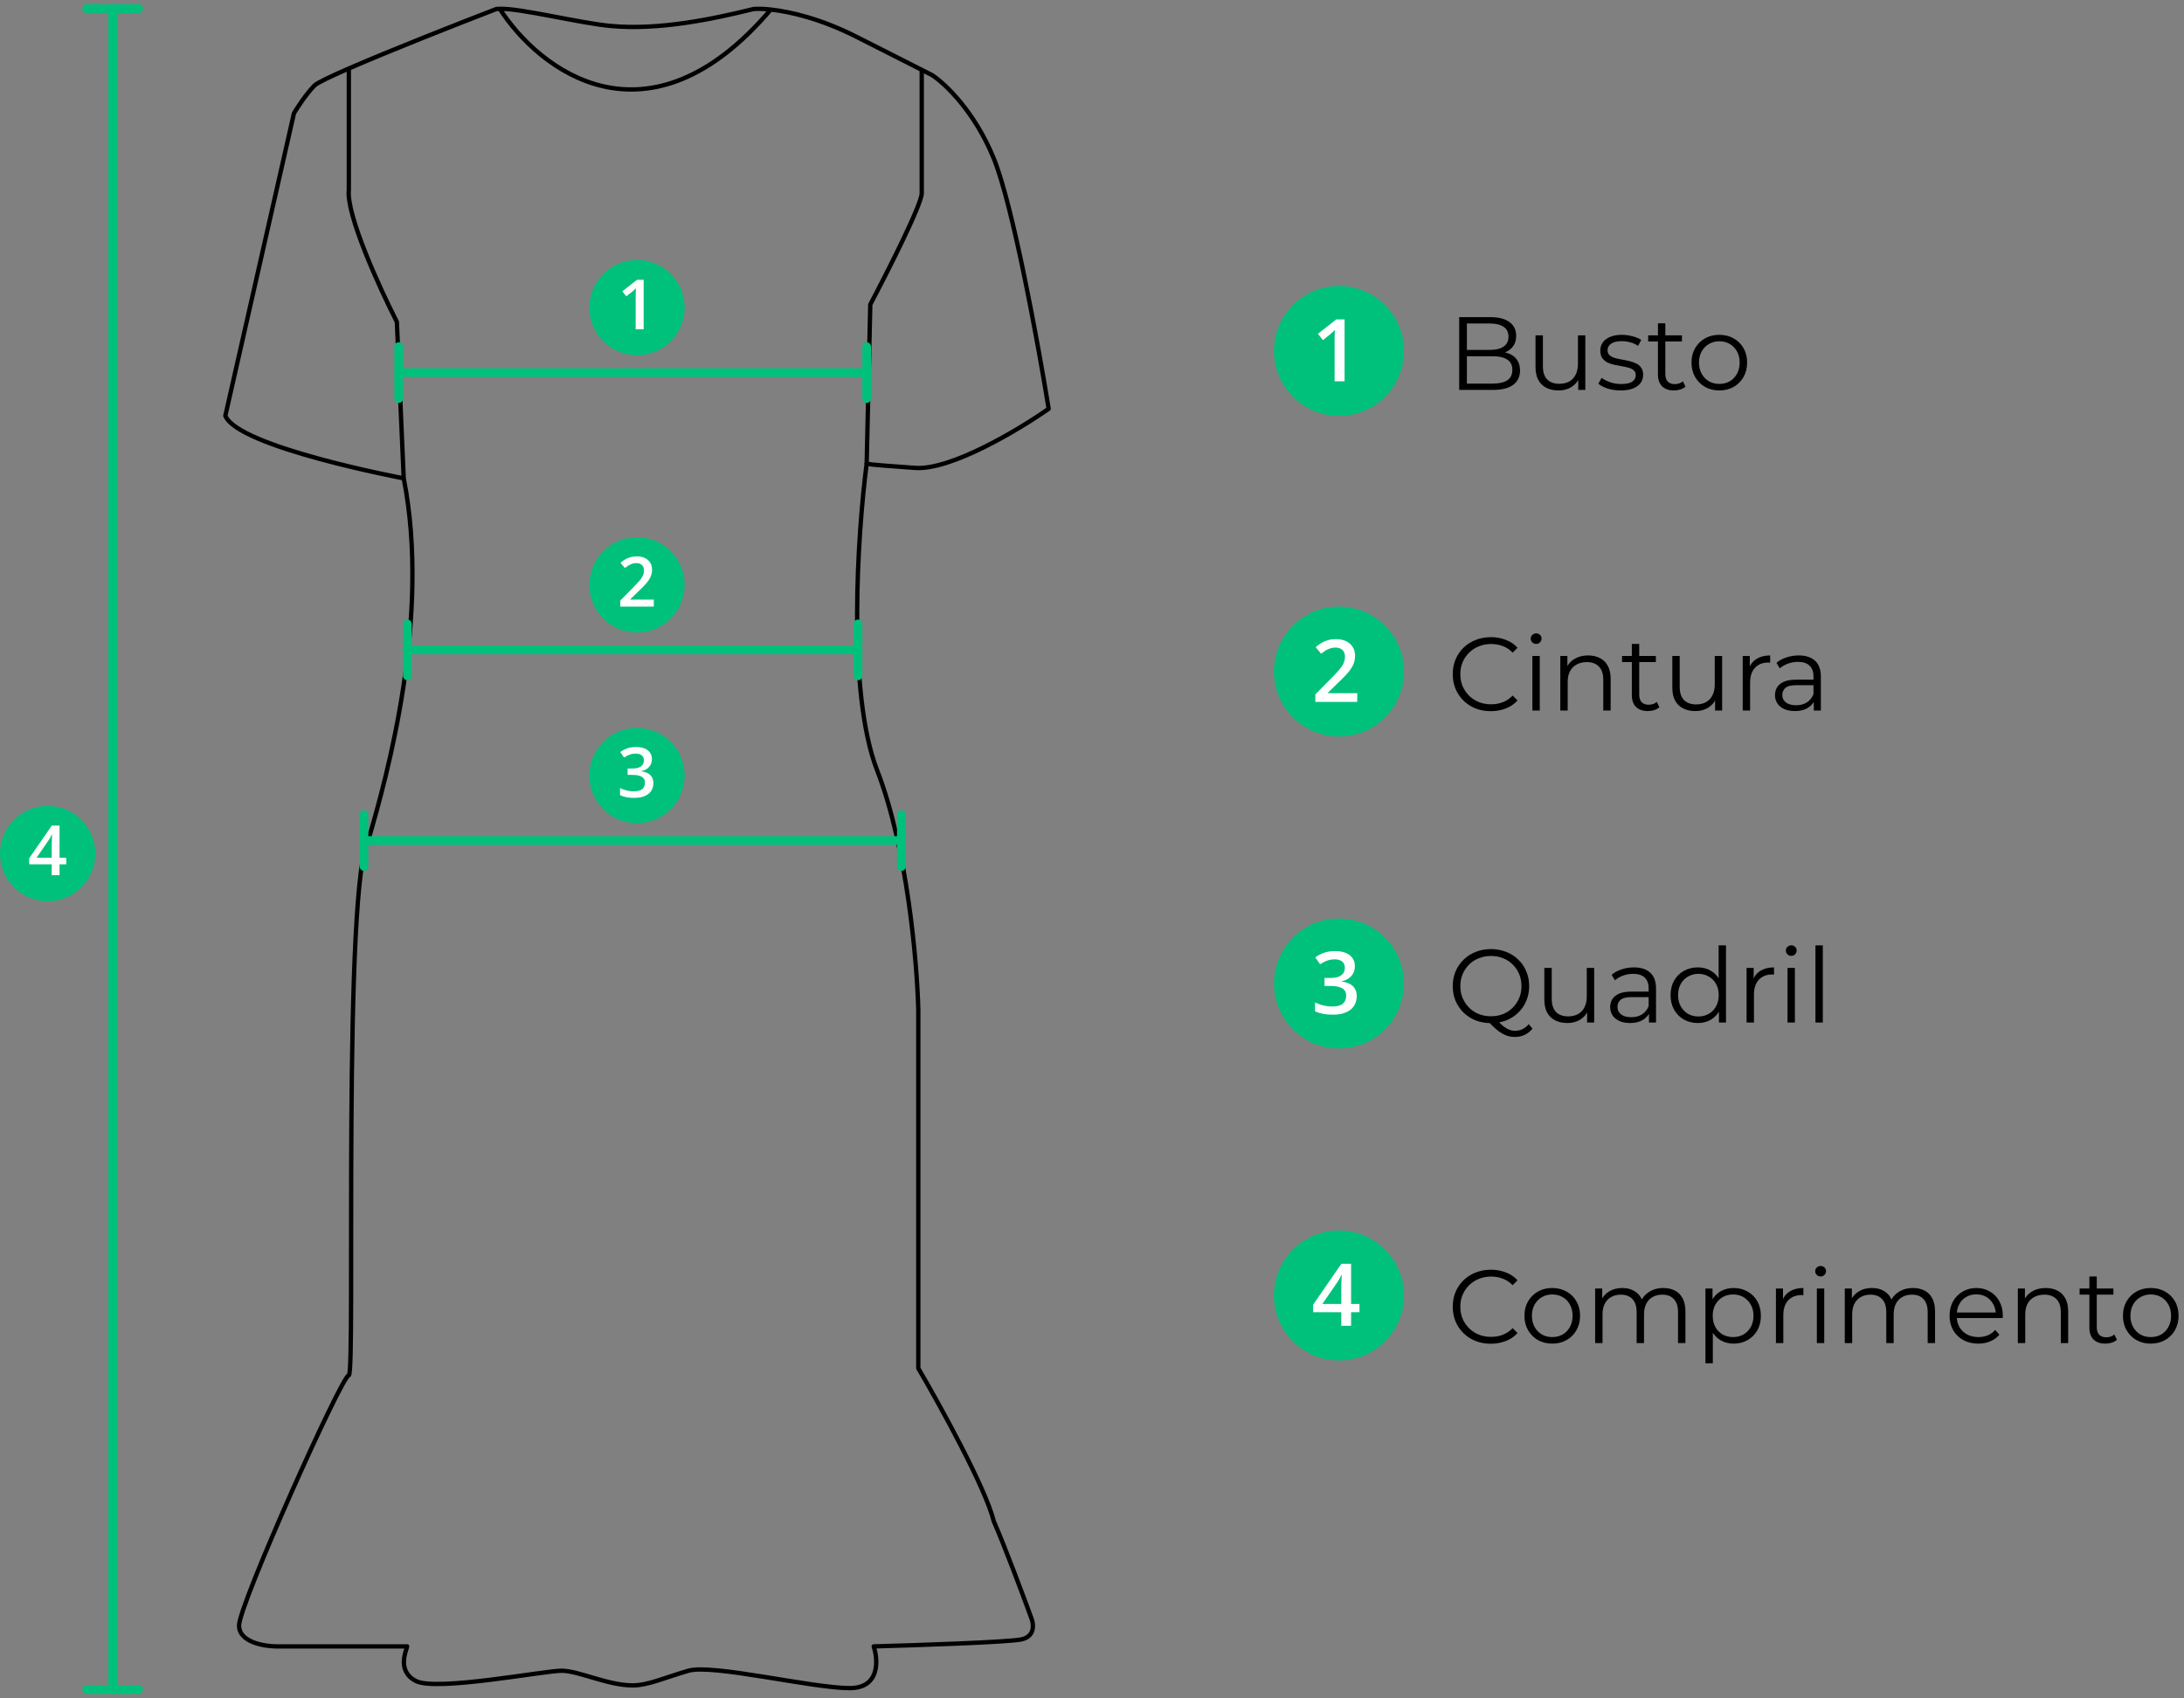 <svg width="252" height="196" viewBox="0 0 252 196" fill="none" xmlns="http://www.w3.org/2000/svg">
<rect x="0" y="0" width="252" height="196" fill="#808080" stroke="none"/>
<path d="M100 53.5C98.944 61.657 97.725 79.913 101.208 88.9C104.692 97.886 105.826 111.099 105.958 116.582V157.904C108.465 162.184 113.717 171.705 114.667 175.557C115.933 178.445 118.097 184.249 119.021 186.79C119.285 187.459 119.417 188.876 117.833 189.197C116.25 189.518 105.826 189.866 100.812 190C101.34 191.604 101.525 194.814 98.042 194.814C93.688 194.814 82.208 192.006 79.438 192.808C76.667 193.61 74.775 194.5 73 194.5C70.104 194.5 66.771 192.808 64.792 192.808C62.812 192.808 50.375 195.204 48 194C45.648 192.808 46.979 190.267 46.979 190H31.938C30.486 190 27.583 189.518 27.583 187.592C27.583 185.185 39.458 158.707 40.25 158.707C41.042 158.707 39.458 101.337 42.625 96.522C44.604 89.702 49.75 71.247 46.583 55.2M100 53.5C100.644 53.669 102.561 53.762 105.562 53.996C109.679 54.317 117.569 49.583 121 47.176C119.812 39.821 116.883 23.746 114.667 18.29C112.45 12.834 108.993 9.598 107.542 8.662C107.369 8.574 106.988 8.381 106.354 8.06M100 53.5C99.916 53.415 100.036 53.536 100 53.5ZM100 53.5L100.417 35.14C102.396 31.396 106.354 23.586 106.354 22.302C106.354 21.018 106.354 12.272 106.354 8.06M46.583 55.2C46.583 55.2 27.429 51.599 26 47.978L33.917 13.075C34.312 12.406 35.342 10.828 36.292 9.865C36.589 9.564 38.105 8.838 40.25 7.903M46.583 55.2L45.792 37.146C43.812 33.268 39.933 24.79 40.25 21.901C40.25 18.691 40.25 11.232 40.25 7.903M57.667 1.019C57.525 1.024 57.393 1.031 57.271 1.039C52.735 2.786 44.97 5.847 40.25 7.903M57.667 1.019C59.966 0.926 66.902 2.672 70.5 3C76 3.5 82.076 2.243 86.958 1.039C87.399 1.002 88.072 1.01 88.938 1.104M57.667 1.019C62.153 8.023 74.688 17.845 88.938 1.104M88.938 1.104C91.182 1.347 94.719 2.164 98.833 4.249C102.67 6.193 105.049 7.398 106.354 8.06" stroke="black" stroke-width="0.5" stroke-linejoin="round"/>
<path d="M47 78L47 72" stroke="#00C17C" stroke-linecap="round"/>
<path d="M99 78L99 72" stroke="#00C17C" stroke-linecap="round"/>
<path d="M47 75L99 75" stroke="#00C17C" stroke-linecap="round"/>
<path d="M104 100L104 94" stroke="#00C17C" stroke-linecap="round"/>
<path d="M42 100L42 94" stroke="#00C17C" stroke-linecap="round"/>
<path d="M42 97H104" stroke="#00C17C" stroke-linecap="round"/>
<path d="M13 195L13 1" stroke="#00C17C" stroke-linecap="round"/>
<path d="M16 1L10 1" stroke="#00C17C" stroke-linecap="round"/>
<path d="M16 195L10 195" stroke="#00C17C" stroke-linecap="round"/>
<path d="M46 46L46 40" stroke="#00C17C" stroke-linecap="round"/>
<path d="M100 46L100 40" stroke="#00C17C" stroke-linecap="round"/>
<path d="M46 43L100 43" stroke="#00C17C" stroke-linecap="round"/>
<circle cx="73.5" cy="35.5" r="5.5" fill="#00C17C"/>
<path d="M74.269 38H73.348V34.324C73.348 34.202 73.349 34.079 73.352 33.957C73.354 33.835 73.357 33.715 73.359 33.598C73.365 33.48 73.371 33.368 73.379 33.262C73.324 33.322 73.257 33.387 73.176 33.457C73.098 33.527 73.014 33.6 72.926 33.676L72.269 34.199L71.809 33.617L73.504 32.289H74.269V38Z" fill="white"/>
<circle cx="73.5" cy="67.5" r="5.5" fill="#00C17C"/>
<path d="M75.438 70H71.57V69.309L73.051 67.809C73.337 67.517 73.573 67.266 73.758 67.055C73.943 66.841 74.079 66.639 74.168 66.449C74.259 66.259 74.305 66.052 74.305 65.828C74.305 65.552 74.225 65.344 74.066 65.203C73.908 65.06 73.698 64.988 73.438 64.988C73.19 64.988 72.961 65.038 72.75 65.137C72.542 65.233 72.326 65.371 72.102 65.551L71.598 64.945C71.757 64.81 71.926 64.686 72.106 64.574C72.288 64.462 72.491 64.374 72.715 64.309C72.939 64.241 73.194 64.207 73.481 64.207C73.842 64.207 74.155 64.272 74.418 64.402C74.681 64.53 74.883 64.708 75.023 64.938C75.167 65.167 75.238 65.434 75.238 65.738C75.238 66.046 75.177 66.329 75.055 66.59C74.932 66.85 74.758 67.108 74.531 67.363C74.305 67.616 74.035 67.891 73.723 68.188L72.734 69.152V69.195H75.438V70Z" fill="white"/>
<circle cx="73.5" cy="89.5" r="5.5" fill="#00C17C"/>
<path d="M75.219 87.594C75.219 87.852 75.167 88.076 75.062 88.266C74.958 88.456 74.815 88.612 74.633 88.734C74.453 88.854 74.245 88.94 74.008 88.992V89.019C74.463 89.077 74.807 89.22 75.039 89.449C75.273 89.678 75.391 89.982 75.391 90.359C75.391 90.69 75.311 90.986 75.152 91.246C74.993 91.504 74.75 91.707 74.422 91.856C74.094 92.004 73.672 92.078 73.156 92.078C72.846 92.078 72.559 92.053 72.293 92.004C72.03 91.954 71.78 91.875 71.543 91.766V90.949C71.785 91.069 72.043 91.162 72.316 91.227C72.59 91.292 72.849 91.324 73.094 91.324C73.57 91.324 73.91 91.236 74.113 91.059C74.316 90.879 74.418 90.632 74.418 90.316C74.418 90.113 74.365 89.947 74.258 89.816C74.154 89.686 73.991 89.588 73.769 89.523C73.551 89.458 73.268 89.426 72.922 89.426H72.418V88.688H72.926C73.257 88.688 73.522 88.648 73.723 88.57C73.923 88.49 74.068 88.379 74.156 88.238C74.247 88.098 74.293 87.934 74.293 87.746C74.293 87.501 74.213 87.311 74.055 87.176C73.896 87.038 73.66 86.969 73.348 86.969C73.155 86.969 72.979 86.991 72.82 87.035C72.664 87.079 72.519 87.135 72.387 87.203C72.254 87.271 72.128 87.344 72.008 87.422L71.566 86.785C71.783 86.624 72.04 86.487 72.34 86.375C72.639 86.263 72.988 86.207 73.387 86.207C73.973 86.207 74.424 86.333 74.742 86.586C75.06 86.836 75.219 87.172 75.219 87.594Z" fill="white"/>
<circle cx="5.5" cy="98.5" r="5.5" fill="#00C17C"/>
<path d="M7.645 99.746H6.871V101H5.965V99.746H3.367V99.051L5.977 95.273H6.871V98.984H7.645V99.746ZM5.965 98.984V97.566C5.965 97.449 5.966 97.331 5.969 97.211C5.974 97.088 5.979 96.971 5.984 96.859C5.99 96.747 5.995 96.644 6 96.551C6.005 96.454 6.009 96.375 6.012 96.312H5.98C5.931 96.417 5.876 96.523 5.816 96.633C5.757 96.74 5.693 96.844 5.625 96.945L4.219 98.984H5.965Z" fill="white"/>
<circle cx="154.5" cy="40.5" r="7.5" fill="#00C17C"/>
<path d="M155.144 44H153.991V39.405C153.991 39.252 153.993 39.099 153.996 38.946C153.999 38.793 154.003 38.644 154.006 38.497C154.012 38.351 154.021 38.211 154.03 38.077C153.962 38.152 153.877 38.233 153.776 38.321C153.679 38.409 153.575 38.5 153.464 38.595L152.644 39.249L152.067 38.522L154.187 36.861H155.144V44Z" fill="white"/>
<circle cx="154.5" cy="77.5" r="7.5" fill="#00C17C"/>
<path d="M156.604 81H151.77V80.136L153.62 78.261C153.978 77.896 154.273 77.582 154.504 77.318C154.735 77.051 154.906 76.799 155.017 76.561C155.131 76.324 155.188 76.065 155.188 75.785C155.188 75.44 155.088 75.18 154.89 75.004C154.691 74.825 154.429 74.735 154.104 74.735C153.794 74.735 153.508 74.797 153.244 74.921C152.984 75.041 152.714 75.214 152.434 75.439L151.804 74.682C152.002 74.512 152.214 74.358 152.438 74.218C152.666 74.078 152.92 73.967 153.2 73.886C153.48 73.801 153.799 73.759 154.157 73.759C154.61 73.759 155 73.84 155.329 74.003C155.658 74.162 155.91 74.385 156.086 74.672C156.265 74.958 156.354 75.292 156.354 75.673C156.354 76.057 156.278 76.412 156.125 76.737C155.972 77.063 155.754 77.385 155.471 77.704C155.188 78.02 154.851 78.363 154.46 78.734L153.225 79.94V79.994H156.604V81Z" fill="white"/>
<circle cx="154.5" cy="113.5" r="7.5" fill="#00C17C"/>
<path d="M156.33 111.492C156.33 111.814 156.265 112.094 156.135 112.332C156.005 112.57 155.826 112.765 155.598 112.918C155.373 113.068 155.113 113.175 154.816 113.24V113.274C155.386 113.346 155.816 113.525 156.105 113.812C156.398 114.098 156.545 114.477 156.545 114.949C156.545 115.363 156.446 115.732 156.247 116.058C156.049 116.38 155.744 116.634 155.334 116.819C154.924 117.005 154.396 117.098 153.752 117.098C153.365 117.098 153.005 117.067 152.673 117.005C152.344 116.943 152.032 116.844 151.735 116.707V115.687C152.038 115.836 152.36 115.952 152.702 116.033C153.044 116.115 153.368 116.155 153.674 116.155C154.27 116.155 154.694 116.045 154.948 115.823C155.202 115.599 155.329 115.289 155.329 114.896C155.329 114.642 155.262 114.433 155.129 114.271C154.999 114.108 154.795 113.986 154.519 113.904C154.245 113.823 153.892 113.782 153.459 113.782H152.829V112.859H153.464C153.877 112.859 154.209 112.811 154.46 112.713C154.711 112.612 154.891 112.474 155.002 112.298C155.116 112.122 155.173 111.917 155.173 111.683C155.173 111.377 155.074 111.139 154.875 110.97C154.676 110.797 154.382 110.711 153.991 110.711C153.75 110.711 153.531 110.739 153.332 110.794C153.137 110.849 152.956 110.919 152.79 111.004C152.624 111.089 152.466 111.18 152.316 111.277L151.765 110.481C152.035 110.28 152.357 110.109 152.731 109.969C153.106 109.829 153.542 109.759 154.04 109.759C154.772 109.759 155.337 109.917 155.734 110.232C156.132 110.545 156.33 110.965 156.33 111.492Z" fill="white"/>
<circle cx="154.5" cy="149.5" r="7.5" fill="#00C17C"/>
<path d="M156.862 151.433H155.896V153H154.763V151.433H151.516V150.563L154.777 145.842H155.896V150.48H156.862V151.433ZM154.763 150.48V148.708C154.763 148.562 154.764 148.413 154.768 148.264C154.774 148.111 154.781 147.964 154.787 147.824C154.794 147.684 154.8 147.556 154.807 147.438C154.813 147.318 154.818 147.219 154.821 147.141H154.782C154.72 147.271 154.652 147.404 154.577 147.541C154.502 147.674 154.423 147.805 154.338 147.932L152.58 150.48H154.763Z" fill="white"/>
<path d="M168.368 45V36.6H171.992C172.928 36.6 173.652 36.788 174.164 37.164C174.684 37.54 174.944 38.072 174.944 38.76C174.944 39.216 174.836 39.6 174.62 39.912C174.412 40.224 174.124 40.46 173.756 40.62C173.396 40.78 173 40.86 172.568 40.86L172.772 40.572C173.308 40.572 173.768 40.656 174.152 40.824C174.544 40.984 174.848 41.228 175.064 41.556C175.28 41.876 175.388 42.276 175.388 42.756C175.388 43.468 175.124 44.02 174.596 44.412C174.076 44.804 173.288 45 172.232 45H168.368ZM169.256 44.268H172.22C172.956 44.268 173.52 44.144 173.912 43.896C174.304 43.64 174.5 43.236 174.5 42.684C174.5 42.14 174.304 41.744 173.912 41.496C173.52 41.24 172.956 41.112 172.22 41.112H169.16V40.38H171.932C172.604 40.38 173.124 40.252 173.492 39.996C173.868 39.74 174.056 39.36 174.056 38.856C174.056 38.344 173.868 37.964 173.492 37.716C173.124 37.46 172.604 37.332 171.932 37.332H169.256V44.268ZM179.839 45.06C179.303 45.06 178.835 44.96 178.435 44.76C178.035 44.56 177.723 44.26 177.499 43.86C177.283 43.46 177.175 42.96 177.175 42.36V38.7H178.027V42.264C178.027 42.936 178.191 43.444 178.519 43.788C178.855 44.124 179.323 44.292 179.923 44.292C180.363 44.292 180.743 44.204 181.063 44.028C181.391 43.844 181.639 43.58 181.807 43.236C181.983 42.892 182.071 42.48 182.071 42V38.7H182.923V45H182.107V43.272L182.239 43.584C182.039 44.048 181.727 44.412 181.303 44.676C180.887 44.932 180.399 45.06 179.839 45.06ZM186.989 45.06C186.469 45.06 185.977 44.988 185.513 44.844C185.049 44.692 184.685 44.504 184.421 44.28L184.805 43.608C185.061 43.8 185.389 43.968 185.789 44.112C186.189 44.248 186.609 44.316 187.049 44.316C187.649 44.316 188.081 44.224 188.345 44.04C188.609 43.848 188.741 43.596 188.741 43.284C188.741 43.052 188.665 42.872 188.513 42.744C188.369 42.608 188.177 42.508 187.937 42.444C187.697 42.372 187.429 42.312 187.133 42.264C186.837 42.216 186.541 42.16 186.245 42.096C185.957 42.032 185.693 41.94 185.453 41.82C185.213 41.692 185.017 41.52 184.865 41.304C184.721 41.088 184.649 40.8 184.649 40.44C184.649 40.096 184.745 39.788 184.937 39.516C185.129 39.244 185.409 39.032 185.777 38.88C186.153 38.72 186.609 38.64 187.145 38.64C187.553 38.64 187.961 38.696 188.369 38.808C188.777 38.912 189.113 39.052 189.377 39.228L189.005 39.912C188.725 39.72 188.425 39.584 188.105 39.504C187.785 39.416 187.465 39.372 187.145 39.372C186.577 39.372 186.157 39.472 185.885 39.672C185.621 39.864 185.489 40.112 185.489 40.416C185.489 40.656 185.561 40.844 185.705 40.98C185.857 41.116 186.053 41.224 186.293 41.304C186.541 41.376 186.809 41.436 187.097 41.484C187.393 41.532 187.685 41.592 187.973 41.664C188.269 41.728 188.537 41.82 188.777 41.94C189.025 42.052 189.221 42.216 189.365 42.432C189.517 42.64 189.593 42.916 189.593 43.26C189.593 43.628 189.489 43.948 189.281 44.22C189.081 44.484 188.785 44.692 188.393 44.844C188.009 44.988 187.541 45.06 186.989 45.06ZM193.149 45.06C192.557 45.06 192.101 44.9 191.781 44.58C191.461 44.26 191.301 43.808 191.301 43.224V37.308H192.153V43.176C192.153 43.544 192.245 43.828 192.429 44.028C192.621 44.228 192.893 44.328 193.245 44.328C193.621 44.328 193.933 44.22 194.181 44.004L194.481 44.616C194.313 44.768 194.109 44.88 193.869 44.952C193.637 45.024 193.397 45.06 193.149 45.06ZM190.173 39.408V38.7H194.073V39.408H190.173ZM198.377 45.06C197.769 45.06 197.221 44.924 196.733 44.652C196.253 44.372 195.873 43.992 195.593 43.512C195.313 43.024 195.173 42.468 195.173 41.844C195.173 41.212 195.313 40.656 195.593 40.176C195.873 39.696 196.253 39.32 196.733 39.048C197.213 38.776 197.761 38.64 198.377 38.64C199.001 38.64 199.553 38.776 200.033 39.048C200.521 39.32 200.901 39.696 201.173 40.176C201.453 40.656 201.593 41.212 201.593 41.844C201.593 42.468 201.453 43.024 201.173 43.512C200.901 43.992 200.521 44.372 200.033 44.652C199.545 44.924 198.993 45.06 198.377 45.06ZM198.377 44.304C198.833 44.304 199.237 44.204 199.589 44.004C199.941 43.796 200.217 43.508 200.417 43.14C200.625 42.764 200.729 42.332 200.729 41.844C200.729 41.348 200.625 40.916 200.417 40.548C200.217 40.18 199.941 39.896 199.589 39.696C199.237 39.488 198.837 39.384 198.389 39.384C197.941 39.384 197.541 39.488 197.189 39.696C196.837 39.896 196.557 40.18 196.349 40.548C196.141 40.916 196.037 41.348 196.037 41.844C196.037 42.332 196.141 42.764 196.349 43.14C196.557 43.508 196.837 43.796 197.189 44.004C197.541 44.204 197.937 44.304 198.377 44.304Z" fill="black"/>
<path d="M172.016 82.072C171.384 82.072 170.8 81.968 170.264 81.76C169.728 81.544 169.264 81.244 168.872 80.86C168.48 80.476 168.172 80.024 167.948 79.504C167.732 78.984 167.624 78.416 167.624 77.8C167.624 77.184 167.732 76.616 167.948 76.096C168.172 75.576 168.48 75.124 168.872 74.74C169.272 74.356 169.74 74.06 170.276 73.852C170.812 73.636 171.396 73.528 172.028 73.528C172.636 73.528 173.208 73.632 173.744 73.84C174.28 74.04 174.732 74.344 175.1 74.752L174.536 75.316C174.192 74.964 173.812 74.712 173.396 74.56C172.98 74.4 172.532 74.32 172.052 74.32C171.548 74.32 171.08 74.408 170.648 74.584C170.216 74.752 169.84 74.996 169.52 75.316C169.2 75.628 168.948 75.996 168.764 76.42C168.588 76.836 168.5 77.296 168.5 77.8C168.5 78.304 168.588 78.768 168.764 79.192C168.948 79.608 169.2 79.976 169.52 80.296C169.84 80.608 170.216 80.852 170.648 81.028C171.08 81.196 171.548 81.28 172.052 81.28C172.532 81.28 172.98 81.2 173.396 81.04C173.812 80.88 174.192 80.624 174.536 80.272L175.1 80.836C174.732 81.244 174.28 81.552 173.744 81.76C173.208 81.968 172.632 82.072 172.016 82.072ZM176.813 82V75.7H177.665V82H176.813ZM177.245 74.308C177.069 74.308 176.921 74.248 176.801 74.128C176.681 74.008 176.621 73.864 176.621 73.696C176.621 73.528 176.681 73.388 176.801 73.276C176.921 73.156 177.069 73.096 177.245 73.096C177.421 73.096 177.569 73.152 177.689 73.264C177.809 73.376 177.869 73.516 177.869 73.684C177.869 73.86 177.809 74.008 177.689 74.128C177.577 74.248 177.429 74.308 177.245 74.308ZM183.252 75.64C183.764 75.64 184.212 75.74 184.596 75.94C184.988 76.132 185.292 76.428 185.508 76.828C185.732 77.228 185.844 77.732 185.844 78.34V82H184.992V78.424C184.992 77.76 184.824 77.26 184.488 76.924C184.16 76.58 183.696 76.408 183.096 76.408C182.648 76.408 182.256 76.5 181.92 76.684C181.592 76.86 181.336 77.12 181.152 77.464C180.976 77.8 180.888 78.208 180.888 78.688V82H180.036V75.7H180.852V77.428L180.72 77.104C180.92 76.648 181.24 76.292 181.68 76.036C182.12 75.772 182.644 75.64 183.252 75.64ZM190.137 82.06C189.545 82.06 189.089 81.9 188.769 81.58C188.449 81.26 188.289 80.808 188.289 80.224V74.308H189.141V80.176C189.141 80.544 189.233 80.828 189.417 81.028C189.609 81.228 189.881 81.328 190.233 81.328C190.609 81.328 190.921 81.22 191.169 81.004L191.469 81.616C191.301 81.768 191.097 81.88 190.857 81.952C190.625 82.024 190.385 82.06 190.137 82.06ZM187.161 76.408V75.7H191.061V76.408H187.161ZM195.624 82.06C195.088 82.06 194.62 81.96 194.22 81.76C193.82 81.56 193.508 81.26 193.284 80.86C193.068 80.46 192.96 79.96 192.96 79.36V75.7H193.812V79.264C193.812 79.936 193.976 80.444 194.304 80.788C194.64 81.124 195.108 81.292 195.708 81.292C196.148 81.292 196.528 81.204 196.848 81.028C197.176 80.844 197.424 80.58 197.592 80.236C197.768 79.892 197.856 79.48 197.856 79V75.7H198.708V82H197.892V80.272L198.024 80.584C197.824 81.048 197.512 81.412 197.088 81.676C196.672 81.932 196.184 82.06 195.624 82.06ZM201.083 82V75.7H201.899V77.416L201.815 77.116C201.991 76.636 202.287 76.272 202.703 76.024C203.119 75.768 203.635 75.64 204.251 75.64V76.468C204.219 76.468 204.187 76.468 204.155 76.468C204.123 76.46 204.091 76.456 204.059 76.456C203.395 76.456 202.875 76.66 202.499 77.068C202.123 77.468 201.935 78.04 201.935 78.784V82H201.083ZM209.284 82V80.608L209.248 80.38V78.052C209.248 77.516 209.096 77.104 208.792 76.816C208.496 76.528 208.052 76.384 207.46 76.384C207.052 76.384 206.664 76.452 206.296 76.588C205.928 76.724 205.616 76.904 205.36 77.128L204.976 76.492C205.296 76.22 205.68 76.012 206.128 75.868C206.576 75.716 207.048 75.64 207.544 75.64C208.36 75.64 208.988 75.844 209.428 76.252C209.876 76.652 210.1 77.264 210.1 78.088V82H209.284ZM207.112 82.06C206.64 82.06 206.228 81.984 205.876 81.832C205.532 81.672 205.268 81.456 205.084 81.184C204.9 80.904 204.808 80.584 204.808 80.224C204.808 79.896 204.884 79.6 205.036 79.336C205.196 79.064 205.452 78.848 205.804 78.688C206.164 78.52 206.644 78.436 207.244 78.436H209.416V79.072H207.268C206.66 79.072 206.236 79.18 205.996 79.396C205.764 79.612 205.648 79.88 205.648 80.2C205.648 80.56 205.788 80.848 206.068 81.064C206.348 81.28 206.74 81.388 207.244 81.388C207.724 81.388 208.136 81.28 208.48 81.064C208.832 80.84 209.088 80.52 209.248 80.104L209.44 80.692C209.28 81.108 209 81.44 208.6 81.688C208.208 81.936 207.712 82.06 207.112 82.06Z" fill="black"/>
<path d="M172.04 118.072C171.408 118.072 170.82 117.968 170.276 117.76C169.74 117.544 169.272 117.244 168.872 116.86C168.48 116.468 168.172 116.016 167.948 115.504C167.732 114.984 167.624 114.416 167.624 113.8C167.624 113.184 167.732 112.62 167.948 112.108C168.172 111.588 168.48 111.136 168.872 110.752C169.272 110.36 169.74 110.06 170.276 109.852C170.812 109.636 171.4 109.528 172.04 109.528C172.672 109.528 173.256 109.636 173.792 109.852C174.328 110.06 174.792 110.356 175.184 110.74C175.584 111.124 175.892 111.576 176.108 112.096C176.332 112.616 176.444 113.184 176.444 113.8C176.444 114.416 176.332 114.984 176.108 115.504C175.892 116.024 175.584 116.476 175.184 116.86C174.792 117.244 174.328 117.544 173.792 117.76C173.256 117.968 172.672 118.072 172.04 118.072ZM174.788 119.668C174.532 119.668 174.284 119.636 174.044 119.572C173.804 119.508 173.56 119.404 173.312 119.26C173.072 119.124 172.824 118.944 172.568 118.72C172.312 118.496 172.032 118.224 171.728 117.904L172.7 117.664C172.948 117.96 173.188 118.204 173.42 118.396C173.66 118.588 173.892 118.728 174.116 118.816C174.348 118.912 174.576 118.96 174.8 118.96C175.424 118.96 175.956 118.704 176.396 118.192L176.828 118.708C176.3 119.348 175.62 119.668 174.788 119.668ZM172.04 117.28C172.544 117.28 173.008 117.196 173.432 117.028C173.864 116.852 174.236 116.604 174.548 116.284C174.868 115.964 175.116 115.596 175.292 115.18C175.468 114.756 175.556 114.296 175.556 113.8C175.556 113.296 175.468 112.836 175.292 112.42C175.116 111.996 174.868 111.628 174.548 111.316C174.236 110.996 173.864 110.752 173.432 110.584C173.008 110.408 172.544 110.32 172.04 110.32C171.536 110.32 171.068 110.408 170.636 110.584C170.204 110.752 169.828 110.996 169.508 111.316C169.196 111.628 168.948 111.996 168.764 112.42C168.588 112.836 168.5 113.296 168.5 113.8C168.5 114.296 168.588 114.756 168.764 115.18C168.948 115.596 169.196 115.964 169.508 116.284C169.828 116.604 170.204 116.852 170.636 117.028C171.068 117.196 171.536 117.28 172.04 117.28ZM180.858 118.06C180.322 118.06 179.854 117.96 179.454 117.76C179.054 117.56 178.742 117.26 178.518 116.86C178.302 116.46 178.194 115.96 178.194 115.36V111.7H179.046V115.264C179.046 115.936 179.21 116.444 179.538 116.788C179.874 117.124 180.342 117.292 180.942 117.292C181.382 117.292 181.762 117.204 182.082 117.028C182.41 116.844 182.658 116.58 182.826 116.236C183.002 115.892 183.09 115.48 183.09 115V111.7H183.942V118H183.126V116.272L183.258 116.584C183.058 117.048 182.746 117.412 182.322 117.676C181.906 117.932 181.418 118.06 180.858 118.06ZM190.265 118V116.608L190.229 116.38V114.052C190.229 113.516 190.077 113.104 189.773 112.816C189.477 112.528 189.033 112.384 188.441 112.384C188.033 112.384 187.645 112.452 187.277 112.588C186.909 112.724 186.597 112.904 186.341 113.128L185.957 112.492C186.277 112.22 186.661 112.012 187.109 111.868C187.557 111.716 188.029 111.64 188.525 111.64C189.341 111.64 189.969 111.844 190.409 112.252C190.857 112.652 191.081 113.264 191.081 114.088V118H190.265ZM188.093 118.06C187.621 118.06 187.209 117.984 186.857 117.832C186.513 117.672 186.249 117.456 186.065 117.184C185.881 116.904 185.789 116.584 185.789 116.224C185.789 115.896 185.865 115.6 186.017 115.336C186.177 115.064 186.433 114.848 186.785 114.688C187.145 114.52 187.625 114.436 188.225 114.436H190.397V115.072H188.249C187.641 115.072 187.217 115.18 186.977 115.396C186.745 115.612 186.629 115.88 186.629 116.2C186.629 116.56 186.769 116.848 187.049 117.064C187.329 117.28 187.721 117.388 188.225 117.388C188.705 117.388 189.117 117.28 189.461 117.064C189.813 116.84 190.069 116.52 190.229 116.104L190.421 116.692C190.261 117.108 189.981 117.44 189.581 117.688C189.189 117.936 188.693 118.06 188.093 118.06ZM195.903 118.06C195.303 118.06 194.763 117.924 194.283 117.652C193.811 117.38 193.439 117.004 193.167 116.524C192.895 116.036 192.759 115.476 192.759 114.844C192.759 114.204 192.895 113.644 193.167 113.164C193.439 112.684 193.811 112.312 194.283 112.048C194.763 111.776 195.303 111.64 195.903 111.64C196.455 111.64 196.947 111.764 197.379 112.012C197.819 112.26 198.167 112.624 198.423 113.104C198.687 113.576 198.819 114.156 198.819 114.844C198.819 115.524 198.691 116.104 198.435 116.584C198.179 117.064 197.831 117.432 197.391 117.688C196.959 117.936 196.463 118.06 195.903 118.06ZM195.963 117.304C196.411 117.304 196.811 117.204 197.163 117.004C197.523 116.796 197.803 116.508 198.003 116.14C198.211 115.764 198.315 115.332 198.315 114.844C198.315 114.348 198.211 113.916 198.003 113.548C197.803 113.18 197.523 112.896 197.163 112.696C196.811 112.488 196.411 112.384 195.963 112.384C195.523 112.384 195.127 112.488 194.775 112.696C194.423 112.896 194.143 113.18 193.935 113.548C193.727 113.916 193.623 114.348 193.623 114.844C193.623 115.332 193.727 115.764 193.935 116.14C194.143 116.508 194.423 116.796 194.775 117.004C195.127 117.204 195.523 117.304 195.963 117.304ZM198.339 118V116.104L198.423 114.832L198.303 113.56V109.096H199.155V118H198.339ZM201.528 118V111.7H202.344V113.416L202.26 113.116C202.436 112.636 202.732 112.272 203.148 112.024C203.564 111.768 204.08 111.64 204.696 111.64V112.468C204.664 112.468 204.632 112.468 204.6 112.468C204.568 112.46 204.536 112.456 204.504 112.456C203.84 112.456 203.32 112.66 202.944 113.068C202.568 113.468 202.38 114.04 202.38 114.784V118H201.528ZM206.251 118V111.7H207.103V118H206.251ZM206.683 110.308C206.507 110.308 206.359 110.248 206.239 110.128C206.119 110.008 206.059 109.864 206.059 109.696C206.059 109.528 206.119 109.388 206.239 109.276C206.359 109.156 206.507 109.096 206.683 109.096C206.859 109.096 207.007 109.152 207.127 109.264C207.247 109.376 207.307 109.516 207.307 109.684C207.307 109.86 207.247 110.008 207.127 110.128C207.015 110.248 206.867 110.308 206.683 110.308ZM209.473 118V109.096H210.325V118H209.473Z" fill="black"/>
<path d="M172.016 155.072C171.384 155.072 170.8 154.968 170.264 154.76C169.728 154.544 169.264 154.244 168.872 153.86C168.48 153.476 168.172 153.024 167.948 152.504C167.732 151.984 167.624 151.416 167.624 150.8C167.624 150.184 167.732 149.616 167.948 149.096C168.172 148.576 168.48 148.124 168.872 147.74C169.272 147.356 169.74 147.06 170.276 146.852C170.812 146.636 171.396 146.528 172.028 146.528C172.636 146.528 173.208 146.632 173.744 146.84C174.28 147.04 174.732 147.344 175.1 147.752L174.536 148.316C174.192 147.964 173.812 147.712 173.396 147.56C172.98 147.4 172.532 147.32 172.052 147.32C171.548 147.32 171.08 147.408 170.648 147.584C170.216 147.752 169.84 147.996 169.52 148.316C169.2 148.628 168.948 148.996 168.764 149.42C168.588 149.836 168.5 150.296 168.5 150.8C168.5 151.304 168.588 151.768 168.764 152.192C168.948 152.608 169.2 152.976 169.52 153.296C169.84 153.608 170.216 153.852 170.648 154.028C171.08 154.196 171.548 154.28 172.052 154.28C172.532 154.28 172.98 154.2 173.396 154.04C173.812 153.88 174.192 153.624 174.536 153.272L175.1 153.836C174.732 154.244 174.28 154.552 173.744 154.76C173.208 154.968 172.632 155.072 172.016 155.072ZM179.1 155.06C178.492 155.06 177.944 154.924 177.456 154.652C176.976 154.372 176.596 153.992 176.316 153.512C176.036 153.024 175.896 152.468 175.896 151.844C175.896 151.212 176.036 150.656 176.316 150.176C176.596 149.696 176.976 149.32 177.456 149.048C177.936 148.776 178.484 148.64 179.1 148.64C179.724 148.64 180.276 148.776 180.756 149.048C181.244 149.32 181.624 149.696 181.896 150.176C182.176 150.656 182.316 151.212 182.316 151.844C182.316 152.468 182.176 153.024 181.896 153.512C181.624 153.992 181.244 154.372 180.756 154.652C180.268 154.924 179.716 155.06 179.1 155.06ZM179.1 154.304C179.556 154.304 179.96 154.204 180.312 154.004C180.664 153.796 180.94 153.508 181.14 153.14C181.348 152.764 181.452 152.332 181.452 151.844C181.452 151.348 181.348 150.916 181.14 150.548C180.94 150.18 180.664 149.896 180.312 149.696C179.96 149.488 179.56 149.384 179.112 149.384C178.664 149.384 178.264 149.488 177.912 149.696C177.56 149.896 177.28 150.18 177.072 150.548C176.864 150.916 176.76 151.348 176.76 151.844C176.76 152.332 176.864 152.764 177.072 153.14C177.28 153.508 177.56 153.796 177.912 154.004C178.264 154.204 178.66 154.304 179.1 154.304ZM191.927 148.64C192.439 148.64 192.883 148.74 193.259 148.94C193.643 149.132 193.939 149.428 194.147 149.828C194.363 150.228 194.471 150.732 194.471 151.34V155H193.619V151.424C193.619 150.76 193.459 150.26 193.139 149.924C192.827 149.58 192.383 149.408 191.807 149.408C191.375 149.408 190.999 149.5 190.679 149.684C190.367 149.86 190.123 150.12 189.947 150.464C189.779 150.8 189.695 151.208 189.695 151.688V155H188.843V151.424C188.843 150.76 188.683 150.26 188.363 149.924C188.043 149.58 187.595 149.408 187.019 149.408C186.595 149.408 186.223 149.5 185.903 149.684C185.583 149.86 185.335 150.12 185.159 150.464C184.991 150.8 184.907 151.208 184.907 151.688V155H184.055V148.7H184.871V150.404L184.739 150.104C184.931 149.648 185.239 149.292 185.663 149.036C186.095 148.772 186.603 148.64 187.187 148.64C187.803 148.64 188.327 148.796 188.759 149.108C189.191 149.412 189.471 149.872 189.599 150.488L189.263 150.356C189.447 149.844 189.771 149.432 190.235 149.12C190.707 148.8 191.271 148.64 191.927 148.64ZM200.034 155.06C199.49 155.06 198.998 154.936 198.558 154.688C198.118 154.432 197.766 154.068 197.502 153.596C197.246 153.116 197.118 152.532 197.118 151.844C197.118 151.156 197.246 150.576 197.502 150.104C197.758 149.624 198.106 149.26 198.546 149.012C198.986 148.764 199.482 148.64 200.034 148.64C200.634 148.64 201.17 148.776 201.642 149.048C202.122 149.312 202.498 149.688 202.77 150.176C203.042 150.656 203.178 151.212 203.178 151.844C203.178 152.484 203.042 153.044 202.77 153.524C202.498 154.004 202.122 154.38 201.642 154.652C201.17 154.924 200.634 155.06 200.034 155.06ZM196.782 157.328V148.7H197.598V150.596L197.514 151.856L197.634 153.128V157.328H196.782ZM199.974 154.304C200.422 154.304 200.822 154.204 201.174 154.004C201.526 153.796 201.806 153.508 202.014 153.14C202.222 152.764 202.326 152.332 202.326 151.844C202.326 151.356 202.222 150.928 202.014 150.56C201.806 150.192 201.526 149.904 201.174 149.696C200.822 149.488 200.422 149.384 199.974 149.384C199.526 149.384 199.122 149.488 198.762 149.696C198.41 149.904 198.13 150.192 197.922 150.56C197.722 150.928 197.622 151.356 197.622 151.844C197.622 152.332 197.722 152.764 197.922 153.14C198.13 153.508 198.41 153.796 198.762 154.004C199.122 154.204 199.526 154.304 199.974 154.304ZM204.915 155V148.7H205.731V150.416L205.647 150.116C205.823 149.636 206.119 149.272 206.535 149.024C206.951 148.768 207.467 148.64 208.083 148.64V149.468C208.051 149.468 208.019 149.468 207.987 149.468C207.955 149.46 207.923 149.456 207.891 149.456C207.227 149.456 206.707 149.66 206.331 150.068C205.955 150.468 205.767 151.04 205.767 151.784V155H204.915ZM209.637 155V148.7H210.489V155H209.637ZM210.069 147.308C209.893 147.308 209.745 147.248 209.625 147.128C209.505 147.008 209.445 146.864 209.445 146.696C209.445 146.528 209.505 146.388 209.625 146.276C209.745 146.156 209.893 146.096 210.069 146.096C210.245 146.096 210.393 146.152 210.513 146.264C210.633 146.376 210.693 146.516 210.693 146.684C210.693 146.86 210.633 147.008 210.513 147.128C210.401 147.248 210.253 147.308 210.069 147.308ZM220.732 148.64C221.244 148.64 221.688 148.74 222.064 148.94C222.448 149.132 222.744 149.428 222.952 149.828C223.168 150.228 223.276 150.732 223.276 151.34V155H222.424V151.424C222.424 150.76 222.264 150.26 221.944 149.924C221.632 149.58 221.188 149.408 220.612 149.408C220.18 149.408 219.804 149.5 219.484 149.684C219.172 149.86 218.928 150.12 218.752 150.464C218.584 150.8 218.5 151.208 218.5 151.688V155H217.648V151.424C217.648 150.76 217.488 150.26 217.168 149.924C216.848 149.58 216.4 149.408 215.824 149.408C215.4 149.408 215.028 149.5 214.708 149.684C214.388 149.86 214.14 150.12 213.964 150.464C213.796 150.8 213.712 151.208 213.712 151.688V155H212.86V148.7H213.676V150.404L213.544 150.104C213.736 149.648 214.044 149.292 214.468 149.036C214.9 148.772 215.408 148.64 215.992 148.64C216.608 148.64 217.132 148.796 217.564 149.108C217.996 149.412 218.276 149.872 218.404 150.488L218.068 150.356C218.252 149.844 218.576 149.432 219.04 149.12C219.512 148.8 220.076 148.64 220.732 148.64ZM228.262 155.06C227.606 155.06 227.03 154.924 226.534 154.652C226.038 154.372 225.65 153.992 225.37 153.512C225.09 153.024 224.95 152.468 224.95 151.844C224.95 151.22 225.082 150.668 225.346 150.188C225.618 149.708 225.986 149.332 226.45 149.06C226.922 148.78 227.45 148.64 228.034 148.64C228.626 148.64 229.15 148.776 229.606 149.048C230.07 149.312 230.434 149.688 230.698 150.176C230.962 150.656 231.094 151.212 231.094 151.844C231.094 151.884 231.09 151.928 231.082 151.976C231.082 152.016 231.082 152.06 231.082 152.108H225.598V151.472H230.626L230.29 151.724C230.29 151.268 230.19 150.864 229.99 150.512C229.798 150.152 229.534 149.872 229.198 149.672C228.862 149.472 228.474 149.372 228.034 149.372C227.602 149.372 227.214 149.472 226.87 149.672C226.526 149.872 226.258 150.152 226.066 150.512C225.874 150.872 225.778 151.284 225.778 151.748V151.88C225.778 152.36 225.882 152.784 226.09 153.152C226.306 153.512 226.602 153.796 226.978 154.004C227.362 154.204 227.798 154.304 228.286 154.304C228.67 154.304 229.026 154.236 229.354 154.1C229.69 153.964 229.978 153.756 230.218 153.476L230.698 154.028C230.418 154.364 230.066 154.62 229.642 154.796C229.226 154.972 228.766 155.06 228.262 155.06ZM236.045 148.64C236.557 148.64 237.005 148.74 237.389 148.94C237.781 149.132 238.085 149.428 238.301 149.828C238.525 150.228 238.637 150.732 238.637 151.34V155H237.785V151.424C237.785 150.76 237.617 150.26 237.281 149.924C236.953 149.58 236.489 149.408 235.889 149.408C235.441 149.408 235.049 149.5 234.713 149.684C234.385 149.86 234.129 150.12 233.945 150.464C233.769 150.8 233.681 151.208 233.681 151.688V155H232.829V148.7H233.645V150.428L233.513 150.104C233.713 149.648 234.033 149.292 234.473 149.036C234.913 148.772 235.437 148.64 236.045 148.64ZM242.93 155.06C242.338 155.06 241.882 154.9 241.562 154.58C241.242 154.26 241.082 153.808 241.082 153.224V147.308H241.934V153.176C241.934 153.544 242.026 153.828 242.21 154.028C242.402 154.228 242.674 154.328 243.026 154.328C243.402 154.328 243.714 154.22 243.962 154.004L244.262 154.616C244.094 154.768 243.89 154.88 243.65 154.952C243.418 155.024 243.178 155.06 242.93 155.06ZM239.954 149.408V148.7H243.854V149.408H239.954ZM248.158 155.06C247.55 155.06 247.002 154.924 246.514 154.652C246.034 154.372 245.654 153.992 245.374 153.512C245.094 153.024 244.954 152.468 244.954 151.844C244.954 151.212 245.094 150.656 245.374 150.176C245.654 149.696 246.034 149.32 246.514 149.048C246.994 148.776 247.542 148.64 248.158 148.64C248.782 148.64 249.334 148.776 249.814 149.048C250.302 149.32 250.682 149.696 250.954 150.176C251.234 150.656 251.374 151.212 251.374 151.844C251.374 152.468 251.234 153.024 250.954 153.512C250.682 153.992 250.302 154.372 249.814 154.652C249.326 154.924 248.774 155.06 248.158 155.06ZM248.158 154.304C248.614 154.304 249.018 154.204 249.37 154.004C249.722 153.796 249.998 153.508 250.198 153.14C250.406 152.764 250.51 152.332 250.51 151.844C250.51 151.348 250.406 150.916 250.198 150.548C249.998 150.18 249.722 149.896 249.37 149.696C249.018 149.488 248.618 149.384 248.17 149.384C247.722 149.384 247.322 149.488 246.97 149.696C246.618 149.896 246.338 150.18 246.13 150.548C245.922 150.916 245.818 151.348 245.818 151.844C245.818 152.332 245.922 152.764 246.13 153.14C246.338 153.508 246.618 153.796 246.97 154.004C247.322 154.204 247.718 154.304 248.158 154.304Z" fill="black"/>
</svg>
